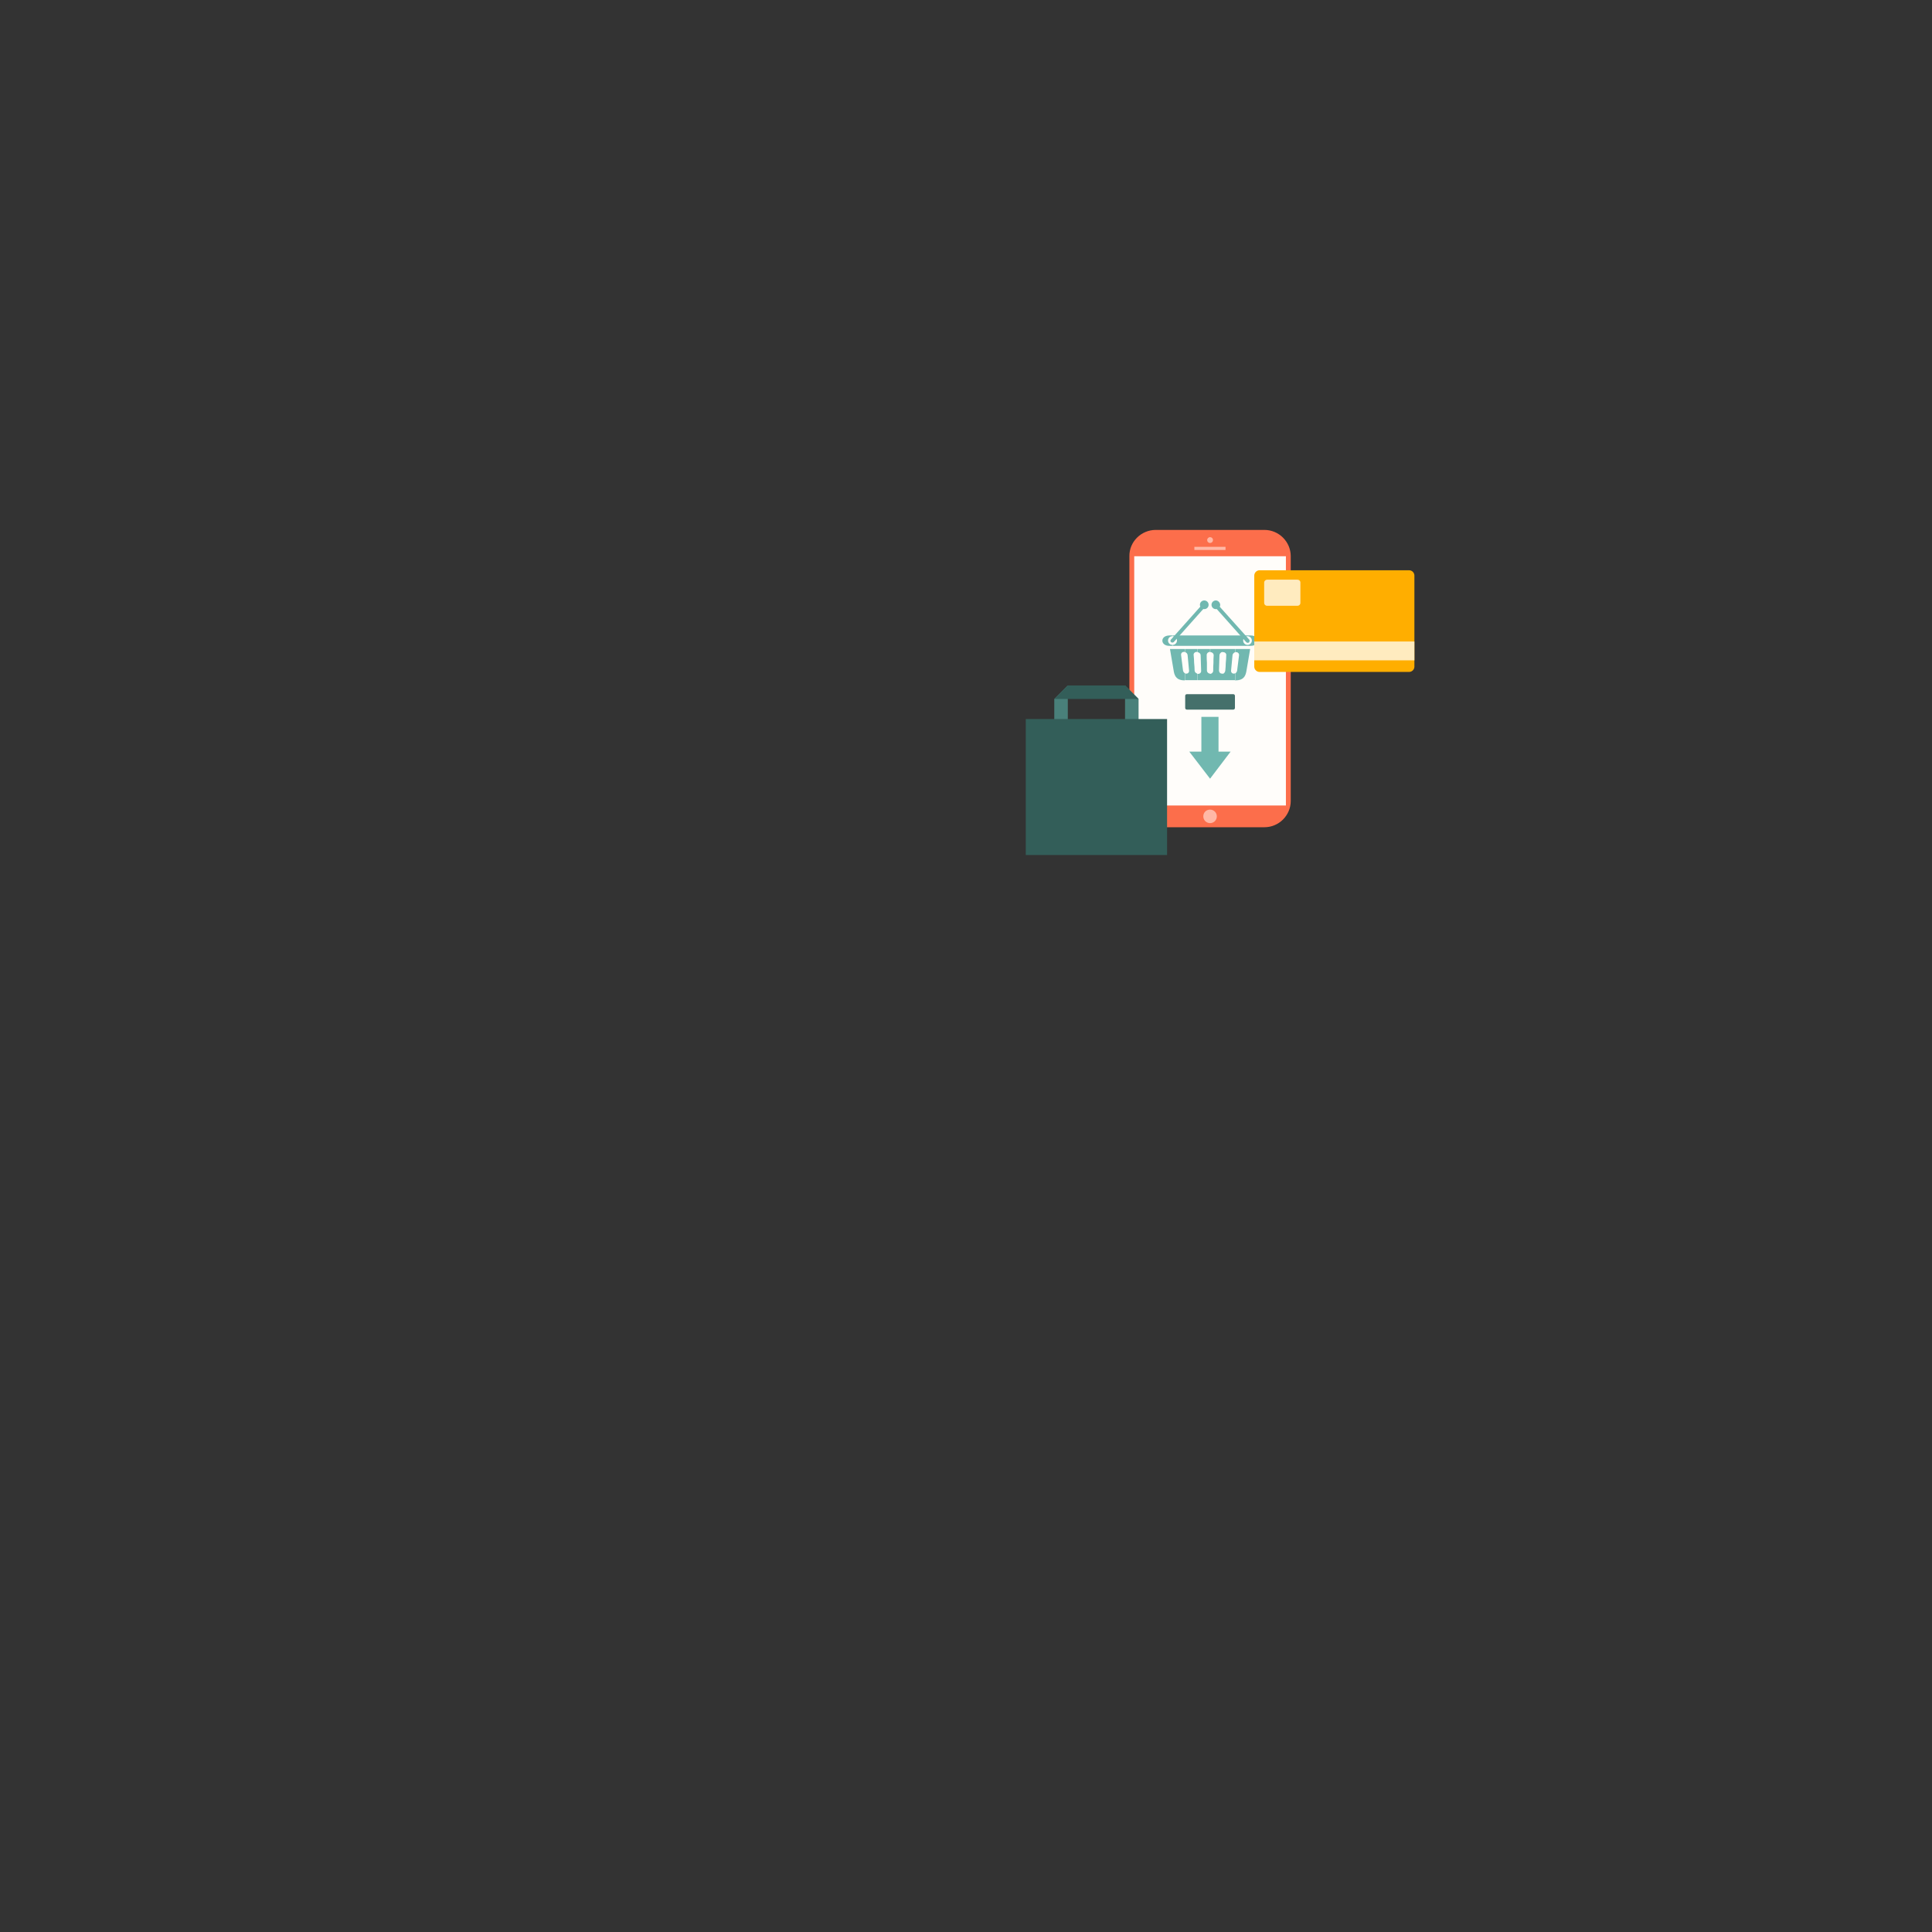 <?xml version="1.0" encoding="utf-8"?>
<!-- Generator: Adobe Illustrator 22.1.0, SVG Export Plug-In . SVG Version: 6.00 Build 0)  -->
<svg version="1.1" id="Objects" xmlns="http://www.w3.org/2000/svg" xmlns:xlink="http://www.w3.org/1999/xlink" x="0px" y="0px"
	 viewBox="0 0 799.9 799.9" style="enable-background:new 0 0 799.9 799.9;" xml:space="preserve">
<rect x="0" y="0" width="799.9" height="799.9" fill="#333333" stroke="none"/>
<style type="text/css">
	.st0{fill-rule:evenodd;clip-rule:evenodd;fill:#FC6E4B;}
	.st1{fill-rule:evenodd;clip-rule:evenodd;fill:#FFFDFA;}
	.st2{fill-rule:evenodd;clip-rule:evenodd;fill:#FFB8A6;}
	.st3{fill-rule:evenodd;clip-rule:evenodd;fill:#71B8B0;}
	.st4{fill-rule:evenodd;clip-rule:evenodd;fill:#49807A;}
	.st5{fill-rule:evenodd;clip-rule:evenodd;fill:#335E59;}
	.st6{fill-rule:evenodd;clip-rule:evenodd;fill:#FFAE00;}
	.st7{fill-rule:evenodd;clip-rule:evenodd;fill:#FFEBBF;}
	.st8{fill-rule:evenodd;clip-rule:evenodd;fill:#45706B;}
</style>
<g>
	<g>
		<path class="st0" d="M478.5,219.4h45c6,0,10.9,4.9,10.9,10.9v101.3c0,6-4.9,10.9-10.9,10.9h-45c-6,0-10.9-4.9-10.9-10.9V230.3
			C467.5,224.3,472.5,219.4,478.5,219.4z"/>
		<rect x="469.6" y="230.3" class="st1" width="62.8" height="103.2"/>
		<rect x="494.5" y="226.4" class="st2" width="12.9" height="1.3"/>
		<path class="st2" d="M501,222.4c0.7,0,1.2,0.5,1.2,1.2c0,0.7-0.5,1.2-1.2,1.2c-0.7,0-1.2-0.5-1.2-1.2
			C499.8,223,500.3,222.4,501,222.4z"/>
		<path class="st2" d="M501,335.2c1.5,0,2.8,1.2,2.8,2.8c0,1.5-1.2,2.8-2.8,2.8c-1.5,0-2.8-1.2-2.8-2.8
			C498.2,336.4,499.4,335.2,501,335.2z"/>
	</g>
	<g>
		<path class="st3" d="M516.5,267.4h1.3c3.8,0,3.9-4.3,0-4.3l-1.3,0v0.3c1,0,1.8,0.8,1.8,1.8c0,1-0.8,1.8-1.8,1.8V267.4z
			 M485.5,267.4h31v-0.4c-1,0-1.8-0.8-1.8-1.8c0-1,0.8-1.8,1.8-1.8v-0.3c-10.3,0-20.7,0-31,0v0.3c1,0,1.8,0.8,1.8,1.8
			c0,1-0.8,1.8-1.8,1.8V267.4z M484.1,267.4h1.3v-0.4c-1,0-1.8-0.8-1.8-1.8c0-1,0.8-1.8,1.8-1.8v-0.3l-1.3,0
			C480.2,263.2,480.4,267.4,484.1,267.4z"/>
		<path class="st3" d="M503.4,248.6c-1,0-1.8,0.8-1.8,1.8c0,1,0.8,1.8,1.8,1.8c1,0,1.8-0.8,1.8-1.8
			C505.1,249.4,504.3,248.6,503.4,248.6z"/>
		<path class="st3" d="M517.2,264.8L505,251.2c-0.3-0.3-0.8-0.3-1.1-0.1l0,0c-0.3,0.3-0.3,0.8-0.1,1.1l12.2,13.7
			c0.3,0.3,0.8,0.3,1.1,0.1l0,0C517.4,265.6,517.5,265.1,517.2,264.8z"/>
		<path class="st3" d="M498.6,248.6c1,0,1.8,0.8,1.8,1.8c0,1-0.8,1.8-1.8,1.8c-1,0-1.8-0.8-1.8-1.8
			C496.8,249.4,497.6,248.6,498.6,248.6z"/>
		<path class="st3" d="M484.8,264.8l13.3-14.9c0.3-0.3,0.8-0.3,1.1-0.1l0,0c0.3,0.3,0.3,0.8,0.1,1.1l-13.3,14.9
			c-0.3,0.3-0.8,0.3-1.1,0.1l0,0C484.5,265.6,484.5,265.1,484.8,264.8z"/>
		<path class="st3" d="M511.3,268.7h6.3l-1.6,9.4c-0.4,2-1.3,3.6-4.5,3.6h-0.2v-2.8c0.4-0.2,0.8-0.7,0.9-1.2
			c0.1-1.1,0.3-2.2,0.4-3.2c0.1-1.1,0.3-2.2,0.4-3.2c0.1-0.7-0.5-1.3-1.2-1.3l0,0c-0.2,0-0.3,0-0.5,0.1V268.7z M506.2,268.7h5.2v1.3
			c-0.6,0.2-1,0.7-1.1,1.2c-0.1,1.1-0.2,2.2-0.3,3.2c-0.1,1.1-0.2,2.2-0.3,3.2c-0.1,0.7,0.4,1.3,1.1,1.3l0,0c0.2,0,0.4-0.1,0.6-0.1
			v2.8h-5.2V279c0.6-0.1,1-0.7,1.1-1.3c0.1-1.1,0.2-2.2,0.2-3.2c0.1-1.1,0.2-2.2,0.2-3.2c0.1-0.7-0.5-1.3-1.3-1.3l0,0
			c-0.1,0-0.2,0-0.2,0V268.7z M501,268.7h5.2v1.2c-0.7,0.1-1.2,0.6-1.3,1.3c0,1.1-0.1,2.2-0.1,3.2c0,1.1-0.1,2.2-0.1,3.2
			c0,0.7,0.5,1.3,1.2,1.3l0,0c0.1,0,0.2,0,0.3,0v2.7H501V279c0.7,0,1.3-0.6,1.3-1.3c0-1.1,0-2.2,0.1-3.2c0-1.1,0-2.2,0.1-3.2
			c0-0.7-0.6-1.3-1.4-1.3l0,0l0,0V268.7z M495.8,268.7h5.2v1.2c-0.8,0-1.4,0.6-1.4,1.3c0,1.1,0,2.2,0.1,3.2c0,1.1,0,2.2,0,3.2
			c0,0.7,0.6,1.3,1.3,1.3l0,0h0v2.7h-5.2V279c0.1,0,0.2,0,0.3,0l0,0c0.7,0,1.3-0.6,1.2-1.3c0-1.1-0.1-2.2-0.1-3.2
			c0-1.1-0.1-2.2-0.1-3.2c0-0.7-0.6-1.2-1.3-1.3V268.7z M490.6,268.7h5.1v1.2c-0.1,0-0.1,0-0.2,0l0,0c-0.8,0-1.4,0.6-1.3,1.3
			c0.1,1.1,0.2,2.2,0.2,3.2c0.1,1.1,0.2,2.2,0.2,3.2c0,0.6,0.5,1.1,1.1,1.3v2.7h-5.1v-2.8c0.2,0.1,0.4,0.1,0.6,0.1l0,0
			c0.7,0,1.2-0.6,1.1-1.3c-0.1-1.1-0.2-2.2-0.3-3.2c-0.1-1.1-0.2-2.2-0.3-3.2c-0.1-0.6-0.5-1.1-1.1-1.2V268.7z M490.5,281.7
			c-3.1,0-4.1-1.5-4.5-3.6l-1.6-9.4h6.3v1.3c-0.2-0.1-0.3-0.1-0.5-0.1l0,0c-0.8,0-1.3,0.6-1.2,1.3c0.1,1.1,0.3,2.2,0.4,3.2
			c0.1,1.1,0.3,2.2,0.4,3.2c0.1,0.5,0.4,1,0.9,1.2v2.8H490.5z"/>
	</g>
	<g>
		<polygon class="st4" points="436.5,300.2 442.1,300.2 442.1,283.8 436.5,289.4 		"/>
		<polygon class="st4" points="471.4,300.2 465.8,300.2 465.8,283.8 471.4,289.4 		"/>
		<polygon class="st5" points="436.5,289.4 442.1,283.8 465.8,283.8 471.4,289.4 		"/>
		<rect x="424.7" y="297.7" class="st5" width="58.5" height="56.3"/>
	</g>
	<g>
		<path class="st6" d="M521.5,236.1h61.9c1.2,0,2.2,1,2.2,2.2V276c0,1.2-1,2.2-2.2,2.2h-61.9c-1.2,0-2.2-1-2.2-2.2v-37.7
			C519.3,237.1,520.3,236.1,521.5,236.1z"/>
		<rect x="519.3" y="265.6" class="st7" width="66.3" height="7.8"/>
		<path class="st7" d="M524.6,240h12.6c0.7,0,1.2,0.5,1.2,1.2v8.4c0,0.7-0.5,1.2-1.2,1.2h-12.6c-0.7,0-1.2-0.5-1.2-1.2v-8.4
			C523.4,240.5,524,240,524.6,240z"/>
	</g>
	<path class="st8" d="M491.4,287.4h19.2c0.4,0,0.7,0.3,0.7,0.7v5c0,0.4-0.3,0.7-0.7,0.7h-19.2c-0.4,0-0.7-0.3-0.7-0.7v-5
		C490.7,287.7,491,287.4,491.4,287.4z"/>
	<g>
		<rect x="497.4" y="296.8" class="st3" width="7.1" height="18.3"/>
		<polygon class="st3" points="501,322.4 509.5,311.2 492.4,311.2 		"/>
	</g>
</g>
</svg>

